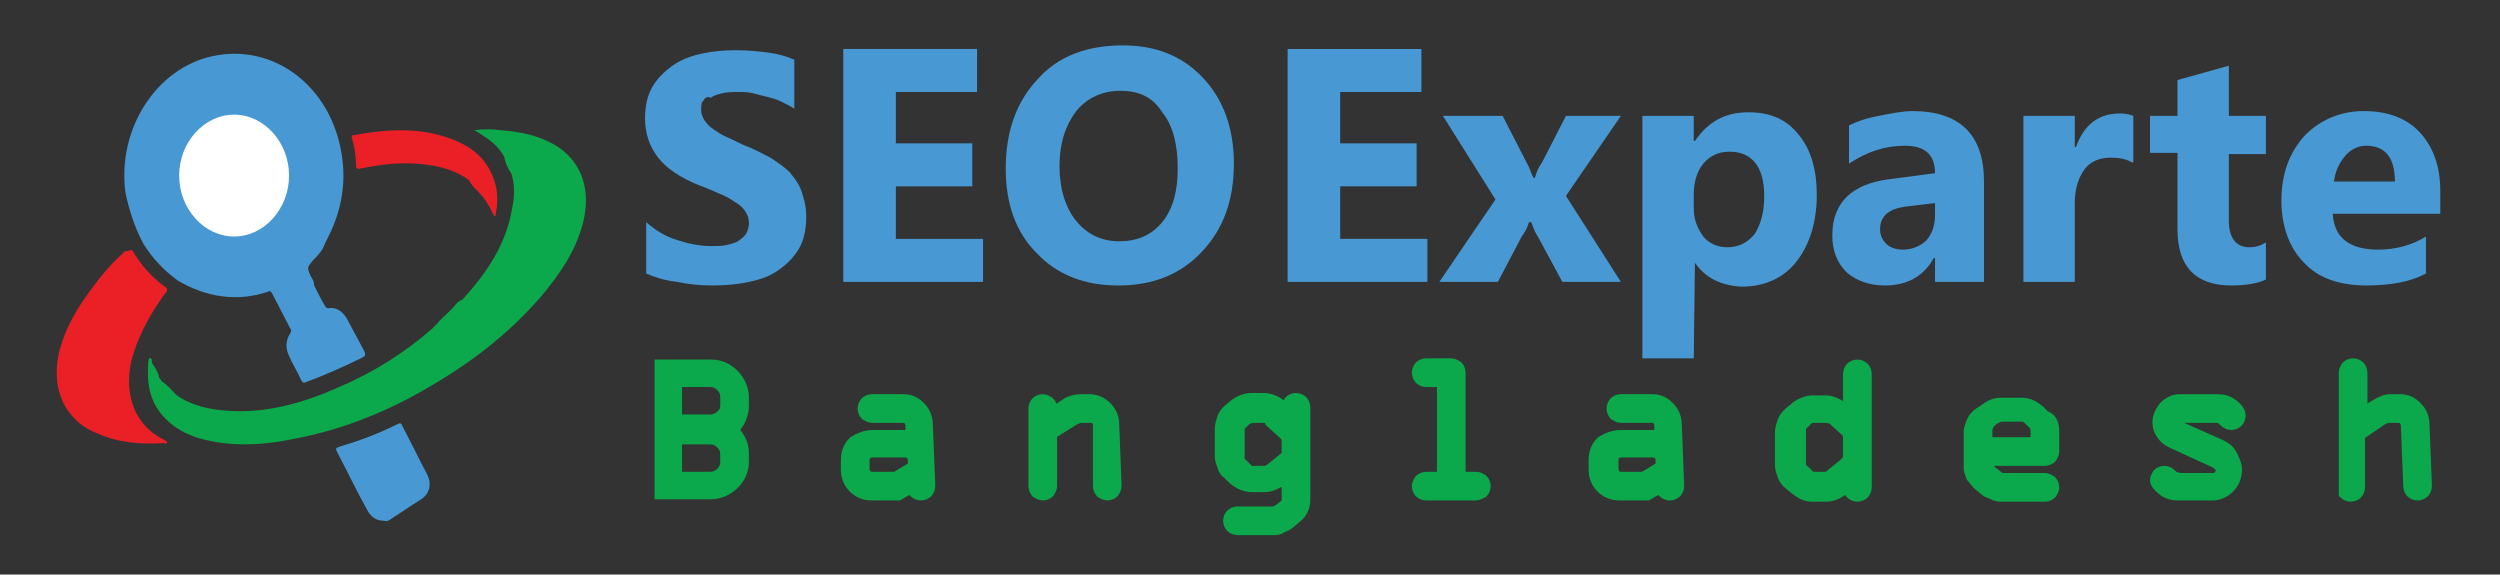 <?xml version="1.0" encoding="utf-8"?>
<!-- Generator: Adobe Illustrator 25.3.1, SVG Export Plug-In . SVG Version: 6.00 Build 0)  -->
<svg version="1.1" id="Layer_1" xmlns="http://www.w3.org/2000/svg" xmlns:xlink="http://www.w3.org/1999/xlink" x="0px" y="0px"
	 viewBox="0 0 209.3 48.1" style="enable-background:new 0 0 209.3 48.1;" xml:space="preserve">
<rect x="0" y="0" width="209.3" height="48.1" fill="#333333" stroke="none"/>
<style type="text/css">
	.st0{fill-rule:evenodd;clip-rule:evenodd;fill:#0BA94B;}
	.st1{fill-rule:evenodd;clip-rule:evenodd;fill:#EB2027;}
	.st2{fill-rule:evenodd;clip-rule:evenodd;fill:#4899D3;}
	.st3{fill-rule:evenodd;clip-rule:evenodd;fill:#FFFFFF;}
	.st4{fill:#4899D3;}
	.st5{fill:#0BA94B;stroke:#0BA94B;stroke-miterlimit:10;}
</style>
<g>
	<g>
		<path class="st0" d="M14.8,33.1c1.3,0.9,2.8,1.2,4.4,1.3c3.2,0.2,6.3-0.7,9.2-2c2.8-1.2,5.4-2.8,7.8-4.9c0.1-0.1,0.2-0.2,0.3-0.3
			c0.4-0.5,0.9-0.9,1.3-1.3c0.3-0.3,0.5-0.7,0.9-0.8c2-2.2,3.7-4.6,4.2-7.8c0.2-0.9,0.2-1.9-0.1-2.8c-0.3-0.4-0.5-0.9-0.6-1.4
			c-0.5-0.9-1.2-1.4-2-1.9c-0.1-0.1-0.3-0.2-0.5-0.3c0.8-0.1,1.5-0.1,2.2,0c1.3,0.1,2.6,0.3,3.9,0.9c2.7,1.2,3.8,3.8,3,6.9
			c-0.6,2.3-1.9,4.2-3.4,6c-2.9,3.4-6.3,5.9-10,8c-3.5,2-7.2,3.4-11.1,4.1c-2.5,0.5-5.1,0.6-7.6-0.1c-1-0.3-2-0.8-2.8-1.6
			c-1.2-1.2-1.6-2.6-1.5-4.4c0-0.2,0-0.5,0.1-0.7c0.1-0.1,0.1,0,0.2,0.1c0,0.1,0,0.3,0.1,0.4c0.2,0.3,0.4,0.6,0.5,1c0,0,0,0,0,0.1
			c0.1,0.1,0.2,0.2,0.2,0.3l0,0C14,32.2,14.4,32.7,14.8,33.1z"/>
		<path class="st1" d="M11.1,21c0.7,1.2,1.6,2.2,2.7,3c0.3,0.2,0.2,0.4,0,0.6c-1.1,1.5-2,3.1-2.6,4.9c-0.3,0.9-0.4,1.7-0.4,2.6
			c0.1,2.2,1.1,3.8,2.9,4.7c0.1,0.1,0.2,0.1,0.3,0.2c0,0.2-0.2,0.1-0.3,0.1c-1.9,0.1-3.7,0-5.5-0.8c-1.1-0.4-2-1.1-2.7-2.2
			c-0.8-1.4-0.9-2.9-0.6-4.4c0.5-2.2,1.6-4,2.9-5.7c0.8-1.1,1.7-2.1,2.7-3C10.8,21.1,10.9,20.8,11.1,21z"/>
		<path class="st2" d="M32.2,43.6c-0.7,0-1.1-0.3-1.4-0.8c-0.9-1.6-1.7-3.3-2.6-5c-0.1-0.2-0.1-0.3,0.2-0.4c1.7-0.5,3.3-1.1,4.9-1.9
			c0.2-0.1,0.3-0.1,0.4,0.2c0.7,1.3,1.3,2.6,2,3.9c0.5,0.9,0.3,1.8-0.6,2.3c-0.8,0.5-1.5,1-2.3,1.5C32.7,43.5,32.4,43.7,32.2,43.6z"
			/>
		<path class="st2" d="M26.3,23.9c0.3,0.6,0.6,1.2,0.9,1.7c0.1,0.2,0.2,0.2,0.3,0.2c0.6-0.1,1.1,0.2,1.5,0.8c0.5,0.9,1,1.9,1.5,2.8
			c0.1,0.2,0.1,0.4-0.1,0.5c-1.6,0.8-3.2,1.5-4.8,2.1c-0.2,0.1-0.3,0-0.4-0.2c-0.3-0.7-0.7-1.3-1-2c-0.3-0.6-0.3-1.3,0.1-1.9
			c0.1-0.2,0.1-0.3,0-0.4c-0.5-1-1-1.9-1.5-2.9c-0.1-0.1-0.1-0.3-0.3-0.2c-2.6,0.9-5.2,0.5-7.6-0.9c-1.1-0.8-2.1-1.8-2.9-3.1
			c-0.7-1.3-1.2-2.8-1.5-4.3c-0.7-5.3,2.6-10.4,7.3-11.4c5.1-1.1,9.9,2.5,10.8,8.2c0.4,2.4,0,4.7-1.1,6.9c-0.1,0.2-0.2,0.4-0.3,0.6
			c-0.2,0.6-0.6,1-1,1.4c-0.5,0.6-0.5,0.6-0.2,1.3C26.2,23.4,26.3,23.6,26.3,23.9z"/>
		<path class="st1" d="M39.3,15.1c-1.4-1-2.9-1.3-4.5-1.4c-1.6-0.1-3.1,0.1-4.6,0.4c-0.3,0.1-0.4,0-0.4-0.3c0-0.7-0.1-1.4-0.3-2.1
			c-0.1-0.2-0.1-0.4,0.2-0.4c2.8-0.5,5.7-0.7,8.5,0.5c1.4,0.6,2.5,1.5,3.1,3.1c0.4,1,0.4,2,0.2,3c0,0.1,0,0.2-0.1,0.2
			c0,0-0.1-0.1-0.1-0.2c-0.2-0.2-0.2-0.5-0.4-0.7c-0.3-0.6-0.8-1.1-1.3-1.6C39.5,15.4,39.3,15.3,39.3,15.1z"/>
		<path class="st3" d="M19.6,19.8c-2.5,0-4.6-2.3-4.6-5.1c0-2.8,2.1-5.1,4.6-5.1c2.5,0,4.6,2.3,4.6,5.1
			C24.2,17.5,22.1,19.8,19.6,19.8z"/>
	</g>
	<g>
		<g>
			<g>
				<path class="st4" d="M54.1,22.9v-4.3c0.8,0.7,1.6,1.2,2.6,1.5c0.9,0.3,1.9,0.5,2.8,0.5c0.6,0,1,0,1.4-0.1c0.4-0.1,0.8-0.2,1-0.4
					c0.3-0.2,0.5-0.4,0.6-0.6c0.1-0.2,0.2-0.5,0.2-0.8c0-0.4-0.1-0.7-0.3-1c-0.2-0.3-0.5-0.6-0.9-0.8c-0.4-0.3-0.8-0.5-1.3-0.7
					c-0.5-0.2-1.1-0.5-1.7-0.7c-1.5-0.6-2.7-1.4-3.4-2.3c-0.7-0.9-1.1-2-1.1-3.3c0-1,0.2-1.9,0.6-2.6c0.4-0.7,1-1.3,1.7-1.8
					c0.7-0.5,1.5-0.8,2.4-1c0.9-0.2,1.9-0.3,2.9-0.3c1,0,1.9,0.1,2.7,0.2c0.8,0.1,1.5,0.3,2.2,0.6v4.1c-0.3-0.2-0.7-0.4-1.1-0.6
					c-0.4-0.2-0.8-0.3-1.2-0.4c-0.4-0.1-0.8-0.2-1.2-0.3c-0.4-0.1-0.8-0.1-1.1-0.1c-0.5,0-1,0-1.4,0.1c-0.4,0.1-0.8,0.2-1,0.4
					C59.3,8,59,8.2,58.9,8.4c-0.2,0.2-0.2,0.5-0.2,0.8c0,0.3,0.1,0.6,0.3,0.9c0.2,0.3,0.4,0.5,0.7,0.7c0.3,0.2,0.7,0.5,1.2,0.7
					c0.5,0.2,1,0.5,1.5,0.7c0.8,0.3,1.5,0.7,2.1,1c0.6,0.4,1.2,0.8,1.6,1.2c0.4,0.5,0.8,1,1,1.6c0.2,0.6,0.4,1.3,0.4,2.1
					c0,1.1-0.2,2-0.6,2.7c-0.4,0.7-1,1.3-1.7,1.8c-0.7,0.5-1.5,0.8-2.5,1c-0.9,0.2-1.9,0.3-3,0.3c-1.1,0-2.1-0.1-3-0.3
					C55.7,23.5,54.8,23.2,54.1,22.9z"/>
				<path class="st4" d="M82.3,23.6H70.6V4.1h11.2v3.6H75V12h6.4v3.6H75V20h7.3V23.6z"/>
				<path class="st4" d="M93.6,23.9c-2.8,0-5.1-0.9-6.8-2.7c-1.8-1.8-2.6-4.2-2.6-7.1c0-3.1,0.9-5.6,2.7-7.5C88.6,4.7,91,3.8,94,3.8
					c2.8,0,5,0.9,6.7,2.7c1.7,1.8,2.6,4.2,2.6,7.2c0,3.1-0.9,5.5-2.7,7.4C98.8,23,96.5,23.9,93.6,23.9z M93.8,7.6
					c-1.5,0-2.8,0.6-3.7,1.7c-0.9,1.2-1.4,2.7-1.4,4.6c0,1.9,0.5,3.5,1.4,4.6c0.9,1.1,2.1,1.7,3.6,1.7c1.5,0,2.7-0.5,3.6-1.6
					c0.9-1.1,1.3-2.6,1.3-4.5c0-2-0.4-3.6-1.3-4.7C96.5,8.1,95.3,7.6,93.8,7.6z"/>
			</g>
			<g>
				<path class="st4" d="M119.5,23.6h-11.7V4.1h11.2v3.6h-6.8V12h6.4v3.6h-6.4V20h7.3V23.6z"/>
				<path class="st4" d="M135.7,9.7l-4.6,6.7l4.6,7.2h-4.9l-2-3.7c-0.2-0.3-0.4-0.7-0.6-1.3H128c-0.1,0.4-0.3,0.8-0.6,1.2l-2,3.8
					h-4.9l4.7-6.9l-4.4-7h5l2,3.9c0.3,0.5,0.4,1,0.6,1.3h0.1c0.1-0.4,0.3-0.9,0.6-1.3l2-3.9H135.7z"/>
				<path class="st4" d="M141.9,22L141.9,22l-0.1,8h-4.3V9.7h4.3v2.1h0.1c1.1-1.6,2.5-2.4,4.5-2.4c1.8,0,3.2,0.6,4.2,1.9
					c1,1.2,1.5,2.9,1.5,5c0,2.3-0.6,4.2-1.7,5.6c-1.1,1.4-2.7,2.1-4.6,2.1C144.1,23.9,142.8,23.3,141.9,22z M141.8,16.3v1.1
					c0,1,0.3,1.7,0.8,2.4c0.5,0.6,1.2,0.9,2,0.9c1,0,1.7-0.4,2.3-1.1c0.5-0.8,0.8-1.8,0.8-3.2c0-2.4-1-3.7-2.9-3.7
					c-0.9,0-1.6,0.3-2.2,1C142.1,14.3,141.8,15.2,141.8,16.3z"/>
				<path class="st4" d="M166.1,23.6H162v-2h-0.1c-0.9,1.6-2.3,2.3-4.1,2.3c-1.3,0-2.4-0.4-3.2-1.1c-0.8-0.8-1.2-1.8-1.2-3.1
					c0-2.7,1.6-4.3,4.8-4.7l3.8-0.5c0-1.5-0.8-2.3-2.5-2.3c-1.7,0-3.2,0.5-4.7,1.5v-3.2c0.6-0.3,1.4-0.6,2.5-0.8
					c1-0.2,2-0.4,2.8-0.4c4,0,6,2,6,5.9V23.6z M162,18V17l-2.5,0.3c-1.4,0.2-2.1,0.8-2.1,1.9c0,0.5,0.2,0.9,0.5,1.2
					c0.3,0.3,0.8,0.5,1.4,0.5c0.8,0,1.5-0.3,2-0.8C161.8,19.5,162,18.8,162,18z"/>
				<path class="st4" d="M178.5,13.6c-0.5-0.3-1.1-0.4-1.8-0.4c-0.9,0-1.7,0.3-2.2,1c-0.5,0.7-0.8,1.6-0.8,2.8v6.6h-4.3V9.7h4.3v2.6
					h0.1c0.7-1.9,1.9-2.8,3.7-2.8c0.5,0,0.8,0.1,1.1,0.2V13.6z"/>
				<path class="st4" d="M189.7,23.4c-0.6,0.3-1.6,0.5-2.9,0.5c-3,0-4.5-1.6-4.5-4.7v-6.4h-2.3V9.7h2.3v-3l4.3-1.2v4.2h3.1v3.2h-3.1
					v5.6c0,1.4,0.6,2.2,1.7,2.2c0.5,0,0.9-0.1,1.4-0.4V23.4z"/>
				<path class="st4" d="M204.4,17.9h-9.1c0.1,2,1.4,3,3.8,3c1.5,0,2.9-0.4,4-1.1v3.1c-1.3,0.7-3,1-5,1c-2.2,0-4-0.6-5.2-1.9
					c-1.2-1.2-1.9-3-1.9-5.2c0-2.3,0.7-4.1,2-5.5c1.3-1.3,3-2,4.9-2c2,0,3.6,0.6,4.7,1.8c1.1,1.2,1.7,2.8,1.7,4.9V17.9z M200.5,15.2
					c0-2-0.8-3-2.4-3c-0.7,0-1.3,0.3-1.8,0.9c-0.5,0.6-0.8,1.3-0.9,2.1H200.5z"/>
			</g>
		</g>
		<g>
			<path class="st5" d="M62.2,38v0.6c0,0.8-0.3,1.4-0.8,1.9c-0.5,0.5-1.2,0.8-1.9,0.8h-4.2V30.6h4.2c0.8,0,1.4,0.3,1.9,0.8
				c0.5,0.5,0.8,1.2,0.8,1.9v0.6c0,0.8-0.3,1.5-0.9,2.1C61.9,36.6,62.2,37.2,62.2,38z M60.8,33.9v-0.6c0-0.4-0.1-0.7-0.4-1
				c-0.3-0.3-0.6-0.4-1-0.4h-2.8v3.3h2.8c0.4,0,0.7-0.1,1-0.4C60.7,34.6,60.8,34.3,60.8,33.9z M60.8,38.7v-0.6c0-0.4-0.1-0.7-0.4-1
				c-0.3-0.3-0.6-0.4-1-0.4h-2.8V40h2.8c0.4,0,0.7-0.1,1-0.4C60.7,39.3,60.8,39,60.8,38.7z"/>
			<path class="st5" d="M73,36.5h2.7c0.1,0,0.4,0,0.6,0.1l0-1c0-0.2-0.1-0.4-0.2-0.5c-0.1-0.1-0.3-0.2-0.5-0.2h-2.6
				c-0.2,0-0.3-0.1-0.5-0.2c-0.1-0.1-0.2-0.3-0.2-0.5c0-0.2,0.1-0.4,0.2-0.5c0.1-0.1,0.3-0.2,0.5-0.2h2.6c0.6,0,1,0.2,1.4,0.6
				c0.4,0.4,0.6,0.9,0.6,1.5l0.2,5.1c0,0.2-0.1,0.4-0.2,0.5c-0.1,0.1-0.3,0.2-0.5,0.2c-0.2,0-0.4-0.1-0.5-0.2
				c-0.1-0.1-0.2-0.3-0.2-0.5l-1.2,0.7H73c-0.6,0-1.1-0.2-1.5-0.6c-0.4-0.4-0.6-0.9-0.6-1.5v-0.8c0-0.6,0.2-1.1,0.6-1.5
				C72,36.7,72.5,36.5,73,36.5z M76.5,39.1l0-0.6c0-0.2-0.1-0.4-0.2-0.5c-0.1-0.1-0.3-0.2-0.5-0.2H73c-0.2,0-0.4,0.1-0.5,0.2
				c-0.1,0.1-0.2,0.3-0.2,0.5v0.8c0,0.2,0.1,0.3,0.2,0.5c0.1,0.1,0.3,0.2,0.5,0.2H75L76.5,39.1z"/>
			<path class="st5" d="M89.9,35.1L88,36.3v4.4c0,0.2-0.1,0.3-0.2,0.5c-0.1,0.1-0.3,0.2-0.5,0.2c-0.2,0-0.3-0.1-0.5-0.2
				c-0.1-0.1-0.2-0.3-0.2-0.5v-6.5c0-0.2,0.1-0.4,0.2-0.5c0.1-0.1,0.3-0.2,0.5-0.2c0.2,0,0.3,0.1,0.5,0.2C88,33.9,88,34,88,34.2v0.5
				l1.2-0.8c0.4-0.3,0.9-0.4,1.4-0.4h0.6c0.5,0,1,0.2,1.4,0.6c0.4,0.4,0.6,0.9,0.6,1.4l0.2,5.2c0,0.2-0.1,0.3-0.2,0.5
				c-0.1,0.1-0.3,0.2-0.5,0.2c-0.2,0-0.3-0.1-0.5-0.2c-0.1-0.1-0.2-0.3-0.2-0.5L92,35.6c0-0.5-0.3-0.7-0.8-0.7h-0.7
				C90.4,34.9,90.1,35,89.9,35.1z"/>
			<path class="st5" d="M106.6,44.3h-3c-0.2,0-0.4-0.1-0.5-0.2c-0.1-0.1-0.2-0.3-0.2-0.5c0-0.2,0.1-0.4,0.2-0.5
				c0.1-0.1,0.3-0.2,0.5-0.2h3c0.2,0,0.3-0.1,0.5-0.2l0.5-0.4c0.2-0.1,0.2-0.3,0.2-0.5v-2.1c-0.6,0.6-1.3,1-1.9,1h-1.1
				c-0.5,0-1-0.2-1.5-0.6l-0.5-0.5c-0.2-0.1-0.3-0.3-0.4-0.6c-0.1-0.3-0.2-0.5-0.2-0.8v-2.3c0-0.3,0.1-0.6,0.2-0.9
				c0.1-0.3,0.3-0.5,0.4-0.6l0.6-0.5c0.4-0.3,0.9-0.5,1.4-0.5h1c0.5,0,1,0.2,1.5,0.6l0.5,0.4l0-0.3c0-0.2,0.1-0.3,0.2-0.5
				c0.1-0.1,0.3-0.2,0.5-0.2c0.2,0,0.4,0.1,0.5,0.2c0.1,0.1,0.2,0.3,0.2,0.5v7.7c0,0.6-0.2,1.1-0.7,1.5l-0.6,0.5
				c-0.1,0.1-0.3,0.2-0.6,0.3C107.1,44.3,106.8,44.3,106.6,44.3z M105.8,34.9h-0.9c-0.2,0-0.4,0.1-0.6,0.2l-0.4,0.4
				c-0.2,0.1-0.2,0.3-0.2,0.6v2.3c0,0.2,0.1,0.4,0.3,0.5l0.4,0.4c0.1,0.1,0.3,0.2,0.4,0.2h1.1c0.2,0,0.3-0.1,0.5-0.2l1.1-0.9
				c0.2-0.1,0.3-0.3,0.3-0.5v-1c0-0.2-0.1-0.5-0.3-0.6l-1.1-1C106.3,35,106.1,34.9,105.8,34.9z"/>
			<path class="st5" d="M123.5,41.4h-4.1c-0.2,0-0.4-0.1-0.5-0.2c-0.1-0.1-0.2-0.3-0.2-0.5c0-0.2,0.1-0.3,0.2-0.5
				c0.1-0.1,0.3-0.2,0.5-0.2h1.4v-8.1h-1.4c-0.2,0-0.4-0.1-0.5-0.2c-0.1-0.1-0.2-0.3-0.2-0.5s0.1-0.4,0.2-0.5
				c0.1-0.1,0.3-0.2,0.5-0.2h2.1c0.2,0,0.3,0.1,0.5,0.2c0.1,0.1,0.2,0.3,0.2,0.5V40h1.4c0.2,0,0.3,0.1,0.5,0.2
				c0.1,0.1,0.2,0.3,0.2,0.5c0,0.2-0.1,0.4-0.2,0.5C123.9,41.3,123.7,41.4,123.5,41.4z"/>
			<path class="st5" d="M135.7,36.5h2.7c0.1,0,0.4,0,0.6,0.1l0-1c0-0.2-0.1-0.4-0.2-0.5c-0.1-0.1-0.3-0.2-0.5-0.2h-2.6
				c-0.2,0-0.3-0.1-0.5-0.2c-0.1-0.1-0.2-0.3-0.2-0.5c0-0.2,0.1-0.4,0.2-0.5c0.1-0.1,0.3-0.2,0.5-0.2h2.6c0.6,0,1,0.2,1.4,0.6
				c0.4,0.4,0.6,0.9,0.6,1.5l0.2,5.1c0,0.2-0.1,0.4-0.2,0.5c-0.1,0.1-0.3,0.2-0.5,0.2c-0.2,0-0.4-0.1-0.5-0.2
				c-0.1-0.1-0.2-0.3-0.2-0.5l-1.2,0.7h-2.3c-0.6,0-1.1-0.2-1.5-0.6c-0.4-0.4-0.6-0.9-0.6-1.5v-0.8c0-0.6,0.2-1.1,0.6-1.5
				C134.6,36.7,135.1,36.5,135.7,36.5z M139.1,39.1l0-0.6c0-0.2-0.1-0.4-0.2-0.5c-0.1-0.1-0.3-0.2-0.5-0.2h-2.7
				c-0.2,0-0.4,0.1-0.5,0.2c-0.1,0.1-0.2,0.3-0.2,0.5v0.8c0,0.2,0.1,0.3,0.2,0.5c0.1,0.1,0.3,0.2,0.5,0.2h1.9L139.1,39.1z"/>
			<path class="st5" d="M154.8,34.5v-3.2c0-0.2,0.1-0.4,0.2-0.5c0.1-0.1,0.3-0.2,0.5-0.2c0.2,0,0.4,0.1,0.5,0.2
				c0.1,0.1,0.2,0.3,0.2,0.5v9.5c0,0.2-0.1,0.4-0.2,0.5c-0.1,0.1-0.3,0.2-0.5,0.2c-0.2,0-0.4-0.1-0.5-0.2c-0.1-0.1-0.2-0.3-0.2-0.5
				v-0.3c-0.7,0.7-1.3,1-1.9,1h-1.2c-0.5,0-0.9-0.2-1.4-0.6l-0.6-0.5c-0.1-0.1-0.3-0.3-0.4-0.6c-0.1-0.3-0.2-0.6-0.2-0.8v-2.8
				c0-0.3,0.1-0.6,0.2-0.9c0.1-0.3,0.3-0.5,0.5-0.7l0.6-0.5c0.4-0.3,0.9-0.5,1.4-0.5h1c0.5,0,1,0.2,1.5,0.6L154.8,34.5z M152.8,34.9
				h-1c-0.2,0-0.4,0.1-0.5,0.2l-0.4,0.4c-0.2,0.1-0.2,0.3-0.2,0.5v2.9c0,0.2,0.1,0.4,0.3,0.5l0.4,0.4c0.1,0.1,0.3,0.2,0.4,0.2h1.1
				c0.1,0,0.3-0.1,0.5-0.3l1.1-0.9c0.2-0.2,0.3-0.4,0.3-0.6v-1.5c0-0.3-0.1-0.6-0.3-0.7l-1.1-1C153.3,35,153.1,34.9,152.8,34.9z"/>
			<path class="st5" d="M171.9,36.1v1.7c0,0.2-0.1,0.3-0.2,0.5c-0.1,0.1-0.3,0.2-0.5,0.2h-4.8v0.4c0,0.2,0.1,0.4,0.3,0.6l0.4,0.3
				c0.2,0.2,0.4,0.3,0.6,0.3h3.5c0.2,0,0.3,0.1,0.5,0.2c0.1,0.1,0.2,0.3,0.2,0.5c0,0.2-0.1,0.3-0.2,0.5c-0.1,0.1-0.3,0.2-0.5,0.2
				h-3.6c-0.2,0-0.5,0-0.8-0.2c-0.3-0.1-0.5-0.2-0.6-0.3l-0.6-0.5c-0.2-0.2-0.3-0.4-0.5-0.6c-0.1-0.3-0.2-0.5-0.2-0.7v-3.1
				c0-0.2,0.1-0.4,0.2-0.7c0.1-0.3,0.3-0.5,0.5-0.7l0.6-0.4c0.4-0.3,0.8-0.5,1.2-0.5h1.9c0.5,0,0.9,0.2,1.4,0.6l0.5,0.5
				C171.7,35,171.9,35.5,171.9,36.1z M166.3,36v1.1h4.2v-1c0-0.3-0.1-0.5-0.2-0.6l-0.4-0.4c-0.2-0.2-0.4-0.3-0.6-0.3h-1.7
				c-0.2,0-0.4,0.1-0.6,0.2l-0.4,0.3C166.4,35.6,166.3,35.8,166.3,36z"/>
			<path class="st5" d="M182.5,33.5h3.1c0.5,0,0.9,0.1,1.3,0.4c0.4,0.3,0.6,0.6,0.6,0.9c0,0.2-0.1,0.4-0.2,0.5
				c-0.1,0.1-0.3,0.2-0.5,0.2c-0.2,0-0.4-0.1-0.6-0.3c-0.2-0.2-0.4-0.3-0.6-0.3h-3.1c-0.3,0-0.5,0.1-0.5,0.4c0,0.2,0.1,0.3,0.3,0.4
				l3.6,1.6c0.4,0.2,0.7,0.4,0.9,0.8c0.2,0.4,0.4,0.8,0.4,1.2c0,0.6-0.2,1.1-0.6,1.5c-0.4,0.4-0.9,0.6-1.4,0.6h-2.8
				c-0.5,0-0.9-0.1-1.3-0.4c-0.4-0.3-0.6-0.6-0.6-0.8c0-0.2,0.1-0.3,0.2-0.5c0.1-0.1,0.3-0.2,0.5-0.2c0.2,0,0.4,0.1,0.6,0.3
				c0.2,0.2,0.5,0.3,0.9,0.3h2.6c0.2,0,0.4-0.1,0.5-0.2c0.1-0.2,0.2-0.3,0.2-0.5c0-0.3-0.2-0.5-0.5-0.7l-3.7-1.7
				c-0.4-0.2-0.6-0.4-0.8-0.7c-0.2-0.3-0.3-0.6-0.3-0.9c0-0.5,0.2-0.9,0.5-1.3C181.6,33.7,182,33.5,182.5,33.5z"/>
			<path class="st5" d="M196.3,40.7v-9.5c0-0.2,0.1-0.3,0.2-0.5c0.1-0.1,0.3-0.2,0.5-0.2s0.4,0.1,0.5,0.2c0.1,0.1,0.2,0.3,0.2,0.5
				v3.5l1.1-0.7c0.5-0.3,0.9-0.5,1.3-0.5h0.8c0.6,0,1,0.2,1.4,0.6c0.4,0.4,0.6,0.9,0.6,1.5l0.2,5.1c0,0.2-0.1,0.4-0.2,0.5
				c-0.1,0.1-0.3,0.2-0.5,0.2s-0.4-0.1-0.5-0.2c-0.1-0.1-0.2-0.3-0.2-0.5l-0.2-5.1c0-0.2-0.1-0.3-0.2-0.5c-0.1-0.1-0.3-0.2-0.5-0.2
				h-0.8c-0.2,0-0.4,0.1-0.6,0.2l-1.9,1.3v4.4c0,0.2-0.1,0.4-0.2,0.5c-0.1,0.1-0.3,0.2-0.5,0.2s-0.4-0.1-0.5-0.2
				C196.3,41.1,196.3,40.9,196.3,40.7z"/>
		</g>
	</g>
</g>
</svg>
